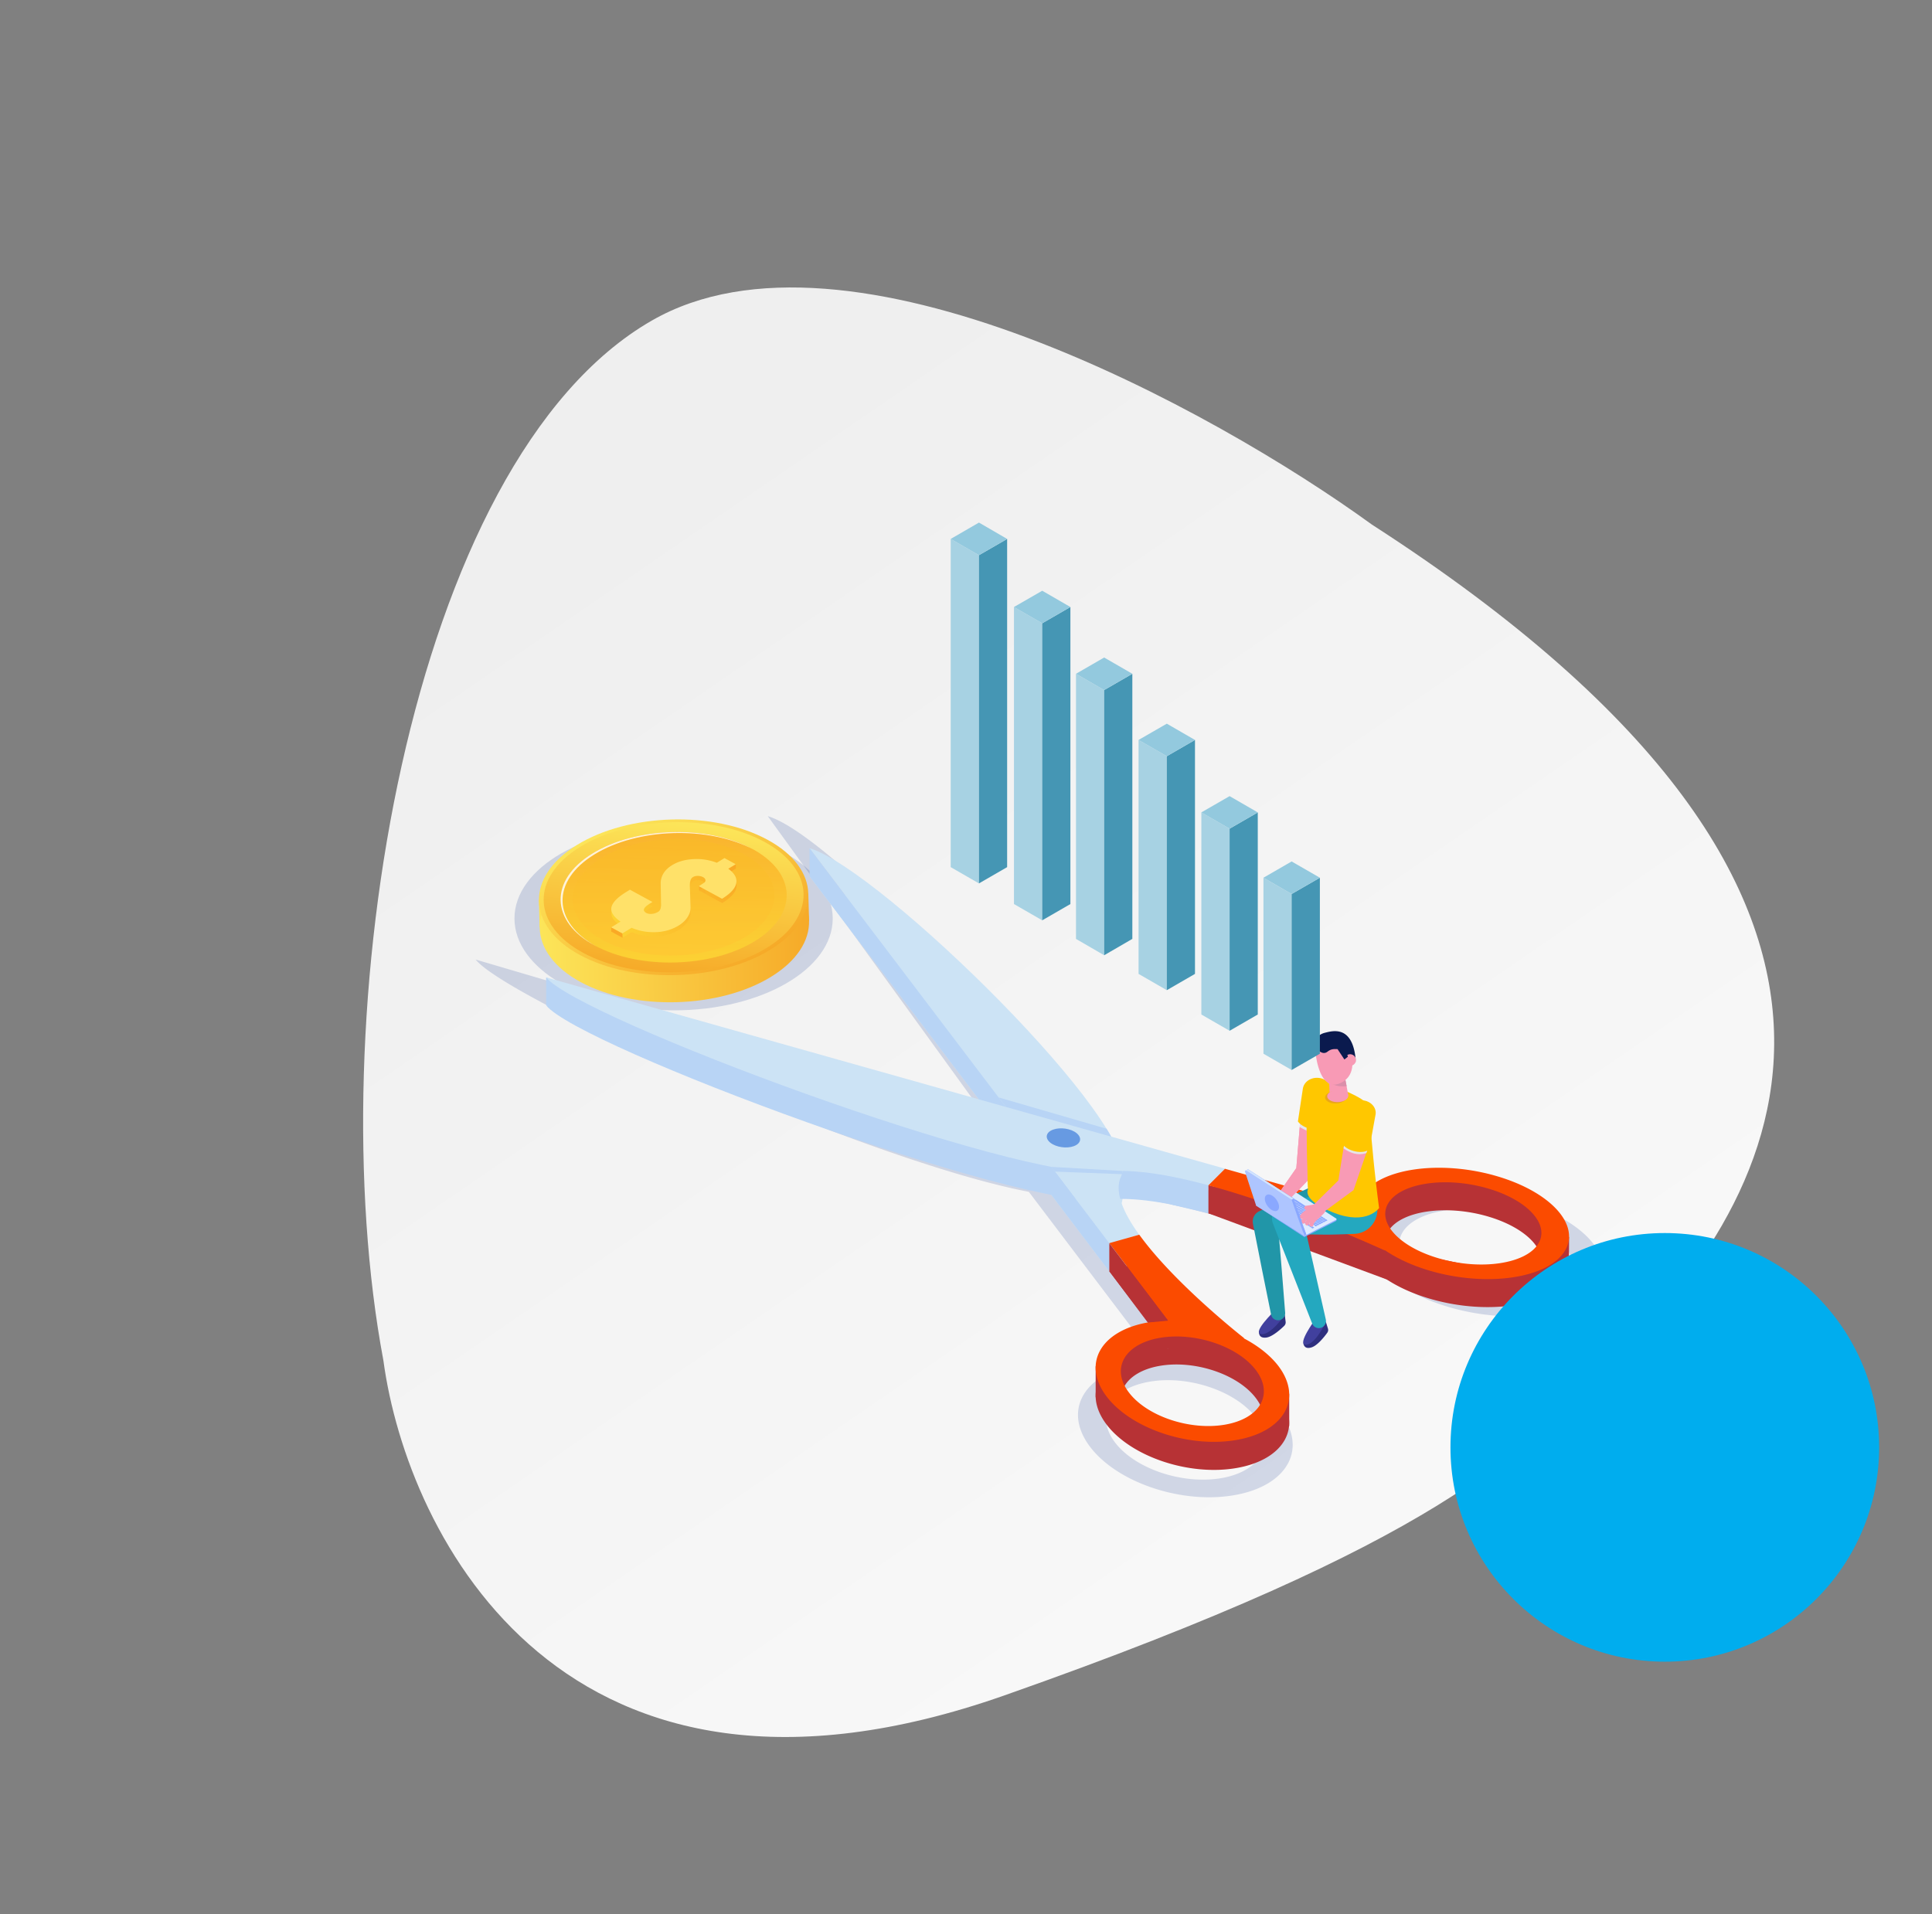 <svg xmlns="http://www.w3.org/2000/svg" viewBox="0 0 329 326">
  <rect x="0" y="0" width="329" height="326" fill="#808080" stroke="none"/>
  <path d="M111.004 54.592c33.356-19.176 95.639 15.173 122.611 34.744 101.189 65.253 68.364 116.797 39.179 144.423-14.429 13.658-26.871 28.659-101.76 54.988-74.89 26.329-101.7-27.051-105.743-57.032-10.929-58.186 4.018-153.155 45.713-177.124z" fill="url(#Top_5_USA__paint0_linear)"/>
  <path opacity=".17" d="M258.977 204.631c-10.52-2.968-21.725-1.329-25.013 3.668a5.43 5.43 0 00-.845 2.135l-25.108-7.092-21.497-6.072c-9.299-16.669-44.645-55.006-55.77-58.27l35.266 48.693-.738 2.163 5.421-.027L81 163.42c5.274 6.69 66.532 34.28 94.202 39.559l10.95 14.454 11.084 14.628a25.282 25.282 0 00-3.798.362c-8.964 1.585-12.453 7.845-7.81 13.984 4.643 6.125 15.674 9.819 24.638 8.22 8.964-1.585 12.453-7.844 7.81-13.983-1.57-2.069-3.865-3.855-6.549-5.252h.121s-13.097-10.236-19.82-19.571c-3.059-4.231-4.791-8.275-3.408-11.096.134-.282.228-.617.255-.98 4.629.027 10.346 1.128 16.223 2.713 16.036 4.326 33.306 12.318 33.306 12.318v-.067c2.322 1.598 5.328 2.995 8.884 4.003 10.52 2.968 21.725 1.329 25-3.667 3.287-4.984-2.59-11.445-13.111-14.414zm-45.142 36.765c3.436 4.527.846 9.148-5.77 10.33-6.615 1.169-14.761-1.545-18.196-6.072-3.435-4.526-.846-9.147 5.77-10.316 6.616-1.195 14.761 1.532 18.196 6.058zm53.261-23.748c-2.429 3.68-10.695 4.902-18.465 2.7-7.77-2.19-12.104-6.959-9.675-10.652 2.429-3.681 10.695-4.903 18.464-2.7 7.77 2.189 12.104 6.958 9.676 10.652z" fill="#163891"/>
  <path opacity=".17" d="M114.707 172.074c14.966 0 27.099-7.006 27.099-15.648s-12.133-15.647-27.099-15.647c-14.966 0-27.099 7.005-27.099 15.647s12.133 15.648 27.099 15.648z" fill="#163891"/>
  <path d="M91.765 153.21l.13 4.641 2.419 1.804-.17-6.065-2.38-.38z" fill="url(#Top_5_USA__paint1_linear)"/>
  <path d="M137.646 152.165l.131 4.627-2.863 2.811-.641-6.941 3.373-.497z" fill="url(#Top_5_USA__paint2_linear)"/>
  <path d="M130.797 147.616c-9.099-4.915-23.622-4.51-32.432.915-8.811 5.425-8.576 13.804.523 18.732 9.098 4.915 23.621 4.51 32.432-.915 8.81-5.425 8.575-13.817-.523-18.732z" fill="url(#Top_5_USA__paint3_linear)"/>
  <path d="M130.666 143.001c9.098 4.915 9.333 13.308.523 18.733-8.811 5.425-23.334 5.83-32.432.915-9.099-4.915-9.334-13.308-.523-18.733 8.81-5.438 23.334-5.843 32.432-.915z" fill="url(#Top_5_USA__paint4_linear)"/>
  <path d="M130.103 143.341c8.785 4.745 9.007 12.837.51 18.066-8.497 5.229-22.51 5.621-31.295.876-8.784-4.745-9.006-12.837-.51-18.066 8.498-5.229 22.511-5.621 31.295-.876z" fill="url(#Top_5_USA__paint5_linear)"/>
  <path opacity=".82" d="M128.104 144.57c7.634 4.131 7.843 11.164.444 15.713-7.399 4.549-19.582 4.889-27.216.771-7.634-4.131-7.843-11.164-.444-15.713 7.385-4.549 19.569-4.889 27.216-.771z" fill="url(#Top_5_USA__paint6_linear)"/>
  <path opacity=".82" d="M101.214 145.524c7.347-4.523 19.412-4.889 27.06-.85-.053-.026-.105-.065-.17-.091-7.634-4.131-19.831-3.791-27.217.771-7.398 4.549-7.202 11.582.445 15.713.052.026.118.052.17.091-7.49-4.157-7.634-11.124-.288-15.634z" fill="#fff"/>
  <path opacity=".59" d="M126.653 145.459c6.811 3.686 6.994 9.961.392 14.026-6.601 4.066-17.477 4.366-24.288.68-6.81-3.686-6.993-9.961-.392-14.026 6.601-4.053 17.478-4.353 24.288-.68z" fill="url(#Top_5_USA__paint7_linear)"/>
  <path opacity=".82" d="M119.021 150.91l.026.732 1.111.496-.196-.941-.941-.287z" fill="#FAA925"/>
  <path d="M125.294 147.171l.027.732-.759.458-.536-.406 1.268-.784z" fill="#FAA925"/>
  <path opacity=".82" d="M104.09 158.675l1.608-.981c-1.229-.85-1.739-1.686-1.543-2.484.196-.81 1.046-1.673 2.549-2.588l.589-.366 3.843 2.092-.445.274c-1.111.68-1.307 1.203-.627 1.582.287.157.627.209 1.006.17.379-.039.745-.17 1.098-.392.249-.157.393-.51.432-1.059l-.066-3.634c-.026-1.334.628-2.406 1.948-3.216.968-.588 2.144-.941 3.543-1.02a9.611 9.611 0 014.065.615l1.307-.798 1.909 1.046-1.268.771c1.072.759 1.529 1.582 1.359 2.458-.156.876-.967 1.765-2.418 2.654l-3.948-2.144.889-.575c.183-.131.262-.288.236-.484-.04-.183-.157-.34-.393-.471-.261-.143-.549-.209-.889-.222-.339 0-.627.065-.875.222-.366.223-.523.745-.497 1.569l.118 3.503c.026.615-.157 1.203-.523 1.752-.366.549-.876 1.033-1.53 1.425a7.512 7.512 0 01-2.3.915c-.863.196-1.791.248-2.798.17a9.132 9.132 0 01-2.889-.719l-1.582.967-1.908-1.032z" fill="url(#Top_5_USA__paint8_linear)"/>
  <path d="M104.065 157.943l1.608-.981c-1.228-.85-1.738-1.686-1.542-2.484.196-.81 1.046-1.673 2.549-2.588l.588-.366 3.843 2.092-.444.274c-1.111.68-1.307 1.203-.628 1.582.288.157.628.209 1.007.17.379-.039.745-.17 1.098-.392.248-.157.392-.51.431-1.059l-.065-3.634c-.026-1.334.628-2.405 1.948-3.216.967-.588 2.144-.941 3.542-1.02a9.614 9.614 0 014.066.615l1.307-.798 1.909 1.046-1.268.771c1.071.759 1.529 1.582 1.359 2.458-.157.876-.967 1.765-2.418 2.654l-3.948-2.144.889-.575c.183-.131.261-.288.235-.484-.039-.183-.157-.34-.392-.471-.261-.143-.549-.209-.889-.222-.34 0-.627.066-.876.222-.366.223-.523.746-.497 1.569l.118 3.503c.026.615-.157 1.203-.523 1.752-.366.549-.876 1.033-1.529 1.425a7.508 7.508 0 01-2.301.915c-.863.196-1.791.248-2.797.17a9.125 9.125 0 01-2.889-.719l-1.582.967-1.909-1.032z" fill="#FFE169"/>
  <path d="M105.987 158.988l.039.732-1.934-1.045-.027-.732 1.922 1.045z" fill="#FAA925"/>
  <path d="M93 166.456v4.767l20.303 7.889 1.404-3.085L93 166.456z" fill="#B8D4F5"/>
  <path d="M206.581 229.435l.242-1.5 7.32 2.855 1.295 3.34-.472 2.625-3.956-2.516-4.429-4.804z" fill="#B73235"/>
  <path d="M198.897 229.689l.52-2.977-8.53 2.372-4.308 3.618v5.251l6.849 7.937 13.164 3.352 9.365-2.989 3.582-3.375v-5.53l-4.477 5.53-10.333 2.008-9.849-4.138-4.635-5.13 8.652-5.929z" fill="#B73235"/>
  <path d="M205.782 201.86v4.779l-6.377-1.5-7.066-5.687 12.934.738.509 1.67z" fill="#B8D4F5"/>
  <path d="M236.49 206.639l-1.052-3.57 9.062-3.073 8.688.69 9.982 5.445 1.392 3.763-1.803 1.137-2.965-2.214-8.01-3.303h-11.24l-4.054 1.125z" fill="#B73235"/>
  <path d="M236.213 217.928l12.172 3.933 14.58-1.961 4.199-4.065.036-5.191-10.732 6.123-17.714-3.643-6.171-1.597 3.63 6.401z" fill="#B73235"/>
  <path d="M137.854 149.226l51.037 67.274 5.106-1.439c-2.758-3.812-4.319-7.454-3.073-9.995 4.005-8.131-41.03-52.319-53.07-55.84z" fill="#CCE3F5"/>
  <path d="M188.37 204.34c4.538-.569 10.866.52 17.424 2.287l2.819-2.819L93 171.223c5.542 7.006 80.826 34.944 95.37 33.117z" fill="#B8D4F5"/>
  <path d="M211.77 232.69h.109s-11.809-9.22-17.871-17.629l-5.106 1.439 9.994 13.177a22.723 22.723 0 00-3.424.327c-8.083 1.427-11.229 7.066-7.042 12.596 4.186 5.517 14.132 8.844 22.215 7.405 8.083-1.428 11.229-7.067 7.042-12.596-1.416-1.851-3.485-3.461-5.917-4.719zm-3.121 14.701c-5.966 1.053-13.31-1.391-16.408-5.469-3.097-4.078-.762-8.24 5.203-9.293 5.965-1.052 13.31 1.392 16.407 5.469 3.098 4.078.775 8.24-5.202 9.293zm45.906-42.41c-9.486-2.674-19.589-1.197-22.554 3.304a4.9 4.9 0 00-.762 1.924L208.6 203.82l-2.819 2.819c14.459 3.896 30.032 11.096 30.032 11.096v-.061c2.093 1.44 4.803 2.698 8.01 3.606 9.486 2.674 19.589 1.198 22.542-3.303 2.976-4.502-2.324-10.322-11.81-12.996zm7.321 11.725c-2.19 3.315-9.644 4.417-16.65 2.432-7.005-1.972-10.914-6.268-8.724-9.595 2.191-3.315 9.644-4.416 16.65-2.432 7.005 1.984 10.914 6.268 8.724 9.595z" fill="#B73235"/>
  <path d="M170.062 191.672l1.235 1.621 17.931 5.058a41.483 41.483 0 00-.786-1.343l-18.38-5.336z" fill="#B8D4F5"/>
  <path d="M205.781 201.859v4.78l30.431 11.289-5.905-10.43-24.526-5.639z" fill="#B73235"/>
  <path d="M137.854 144.458l51.037 67.275 5.106-1.44c-2.758-3.811-4.319-7.454-3.073-9.994 4.005-8.131-41.03-52.32-53.07-55.841z" fill="#CCE3F5"/>
  <path d="M188.37 199.573c4.538-.569 10.866.52 17.424 2.287l2.819-2.82L93 166.456c5.542 7.006 80.826 34.932 95.37 33.117z" fill="#CCE3F5"/>
  <path d="M179.331 192.386c-1.234.447-1.44 1.439-.472 2.226.98.774 2.759 1.041 3.993.593 1.234-.448 1.44-1.44.472-2.227-.98-.786-2.771-1.04-3.993-.592z" fill="#679AE2"/>
  <path d="M211.77 227.91h.109s-11.809-9.22-17.871-17.629l-5.106 1.44 9.994 13.176a22.985 22.985 0 00-3.424.327c-8.083 1.428-11.229 7.066-7.042 12.596 4.186 5.517 14.132 8.845 22.215 7.405 8.083-1.428 11.229-7.066 7.042-12.596-1.416-1.839-3.485-3.448-5.917-4.719zm-3.121 14.714c-5.966 1.052-13.31-1.392-16.408-5.469-3.097-4.078-.762-8.24 5.203-9.293 5.965-1.053 13.31 1.391 16.407 5.469 3.098 4.078.775 8.24-5.202 9.293zm45.906-42.41c-9.486-2.674-19.589-1.198-22.554 3.303a4.906 4.906 0 00-.762 1.924l-22.639-6.389-2.819 2.82c14.459 3.896 30.032 11.095 30.032 11.095v-.06c2.093 1.439 4.803 2.698 8.01 3.605 9.486 2.674 19.589 1.198 22.542-3.303 2.976-4.501-2.324-10.321-11.81-12.995zm7.321 11.725c-2.19 3.315-9.644 4.416-16.65 2.432-7.005-1.973-10.914-6.268-8.724-9.596 2.191-3.315 9.644-4.416 16.65-2.432 7.005 1.973 10.914 6.268 8.724 9.596z" fill="#FB4B00"/>
  <path d="M170.062 186.904l1.235 1.622 17.931 5.057a43.754 43.754 0 00-.786-1.343l-18.38-5.336zm8.967 11.822v4.767l9.874 13.019v-4.779l-9.874-13.007z" fill="#B8D4F5"/>
  <path d="M188.902 211.733v4.779l6.558 8.724 3.437-.314-9.995-13.189z" fill="#B73235"/>
  <path d="M137.854 144.458v4.768l28.834 38.005 4.598 1.295-33.432-44.068zm53.202 55.514l-11.422-.436-.617-.81 12.136.701c.012 0-.061.424-.097.545z" fill="#B8D4F5"/>
  <path d="M218.787 223.938l.145 1.174a.84.84 0 01-.241.692c-.612.595-2.027 1.866-3.041 1.995-1.029.128-1.174-.419-1.239-.676-.064-.257.274-.708.274-.708l4.102-2.477z" fill="#2F2F7F"/>
  <path d="M218.784 223.94s-2.477 3.651-4.118 3.249c-1.335-.338 2.252-3.813 2.252-3.813l1.866.564z" fill="#41409E"/>
  <path d="M230.529 202.785a3.15 3.15 0 00-3.957-2.059 4.908 4.908 0 00-.273.097c-.982.402-1.947.836-2.912 1.271-.966.45-1.931.885-2.896 1.335l-5.759 2.719-.29.128a1.945 1.945 0 00-1.078 2.14l1.529 7.738 1.56 7.738a1.213 1.213 0 002.397-.338l-.627-7.867-.499-6 4.633-1.239c1.03-.273 2.043-.547 3.073-.836 1.013-.29 2.043-.596 3.04-.901 1.657-.483 2.59-2.269 2.059-3.926z" fill="#2196A8"/>
  <path d="M217.597 203.493l3.154-4.569.74-8.961.048-.305a2.157 2.157 0 014.199.981l-2.108 9.041-.112.499-.193.209-4.183 4.392a.983.983 0 01-1.287.128 1.043 1.043 0 01-.258-1.415z" fill="#F89AB5"/>
  <path d="M225.255 192.12l-.128.402s-1.496.982-3.797-.547l.064-.884 3.861 1.029z" fill="#E6E6E6"/>
  <path d="M221.023 190.993c.917 1.319 3.652 1.818 4.585.901l1.078-5.92c.177-1.126-.724-2.188-1.995-2.381-1.383-.209-2.654.611-2.831 1.834l-.837 5.566z" fill="#FFC700"/>
  <path d="M225.783 225.13l.354 1.142a.787.787 0 01-.129.724c-.499.692-1.689 2.188-2.671 2.478-.981.305-1.222-.209-1.335-.467-.112-.241.145-.756.145-.756l3.636-3.121z" fill="#2F2F7F"/>
  <path d="M225.783 225.129s-1.817 4.022-3.507 3.894c-1.367-.113 1.577-4.151 1.577-4.151l1.93.257z" fill="#41409E"/>
  <path d="M234.553 205.825a4.117 4.117 0 00-4.312-3.909 3.916 3.916 0 00-.756.112c-.885.209-1.769.451-2.654.676-.885.225-1.77.482-2.655.74l-5.292 1.625-.596.177a2.385 2.385 0 00-1.576 2.976.805.805 0 00.064.177l6.676 17.02c.242.627.95.933 1.577.692.563-.225.869-.821.74-1.4l-3.282-14.478 2.671.032c.917.016 1.834 0 2.751-.032.917-.033 1.834-.049 2.751-.097 2.268-.096 4.005-2.043 3.893-4.311z" fill="#24A8BF"/>
  <path d="M214.135 205.038l.322.032 4.826-2.446c.113-.064.29-.064.386 0l7.674 5.004.257.032-.016.193c0 .048-.032.08-.096.112l-5.373 2.719-7.545-4.923-.66-.434.016-.225.209-.064z" fill="#8AA8FF"/>
  <path d="M219.67 202.415l7.867 5.116c.096.065.08.161-.033.225l-5.373 2.719-8.204-5.341 5.373-2.719a.38.38 0 01.37 0z" fill="#DEEBFF"/>
  <path d="M216.596 204.36l-.209-.145c-.016-.016-.049-.016-.081 0l-.225.113c-.016.016-.032.032 0 .048l.209.145c.016.016.048.016.081 0l.225-.113c.016-.016.016-.032 0-.048zm.323.209l-.209-.144c-.016-.016-.048-.016-.08 0l-.226.112c-.016.016-.032.032 0 .049l.209.144c.017.016.049.016.081 0l.225-.112c.016-.016.016-.032 0-.049zm.322.209l-.209-.144c-.016-.016-.048-.016-.08 0l-.225.112c-.017.016-.033.032 0 .049l.209.144c.016.016.048.016.08 0l.225-.112c.016-.016.016-.032 0-.049zm.323.225l-.21-.144c-.016-.017-.048-.017-.08 0l-.225.112c-.016.016-.032.032 0 .048l.209.145c.016.016.048.016.08 0l.226-.112c.016-.033.016-.049 0-.049zm.319.21l-.209-.145c-.016-.016-.048-.016-.081 0l-.225.113c-.016.016-.032.032 0 .048l.209.145c.016.016.049.016.081 0l.225-.112c.016-.017.016-.049 0-.049zm.322.209l-.209-.145c-.016-.016-.048-.016-.08 0l-.226.113c-.016.016-.032.032 0 .048l.21.145c.016.016.048.016.08 0l.225-.113c.016-.016.016-.032 0-.048zm.485.306l-.21-.145c-.016-.016-.048-.016-.08 0l-.225.113c-.016.016-.032.032 0 .048l.209.145c.016.016.048.016.08 0l.226-.113c.016-.016.016-.032 0-.048zm.325.209l-.209-.144c-.016-.017-.049-.017-.081 0l-.225.112c-.016.016-.032.032 0 .048l.209.145c.016.016.048.016.081 0l.225-.112c.016-.016.016-.033 0-.049zm.32.209l-.209-.144c-.016-.017-.048-.017-.08 0l-.226.112c-.016.016-.032.032 0 .048l.209.145c.017.016.049.016.081 0l.225-.112c.016-.016.016-.033 0-.049zm.322.21l-.209-.144c-.016-.017-.048-.017-.08 0l-.225.112c-.016.016-.033.032 0 .048l.209.145c.016.016.048.016.08 0l.225-.112c.016-.016.016-.033 0-.049zm.325.209l-.21-.144c-.016-.017-.048-.017-.08 0l-.225.112c-.016.016-.032.032 0 .048l.209.145c.016.016.048.016.08 0l.226-.112c.016-.017.016-.033 0-.049zm.32.225l-.209-.145c-.016-.016-.048-.016-.081 0l-.225.113c-.016.016-.032.032 0 .048l.209.145c.016.016.049.016.081 0l.225-.113c.016-.032.032-.048 0-.048zm.478.304l-.209-.144c-.016-.017-.048-.017-.08 0l-.225.112c-.016.016-.033.032 0 .048l.209.145c.016.016.048.016.08 0l.225-.112c.017-.016.017-.033 0-.049zm.324.21l-.209-.145c-.017-.016-.049-.016-.081 0l-.225.112c-.016.016-.032.033 0 .049l.209.144c.016.017.048.017.08 0l.226-.112c.016-.016.016-.032 0-.048zm.32.208l-.209-.144c-.016-.017-.048-.017-.081 0l-.225.112c-.016.016-.032.032 0 .048l.209.145c.016.016.049.016.081 0l.225-.112c.016-.017.016-.033 0-.049zm.322.21l-.209-.145c-.016-.016-.048-.016-.08 0l-.226.113c-.016.016-.032.032 0 .048l.21.145c.016.016.048.016.08 0l.225-.112c.016-.017.016-.033 0-.049zm.324.209l-.209-.145c-.016-.016-.048-.016-.08 0l-.225.113c-.016.016-.032.032 0 .048l.209.145c.016.016.048.016.08 0l.225-.112c.017-.017.033-.033 0-.049zm.338.209l-.209-.145c-.016-.016-.048-.016-.08 0l-.225.113c-.017.016-.033.032 0 .048l.209.145c.016.016.048.016.08 0l.225-.112c.016-.017.016-.033 0-.049zm.399.275l-.209-.145c-.016-.016-.049-.016-.081 0l-.225.112c-.016.017-.032.033 0 .049l.209.145c.016.016.048.016.081 0l.225-.113c.016-.016.016-.032 0-.048zm.323.209l-.209-.145c-.016-.016-.048-.016-.081 0l-.225.113c-.016.016-.032.032 0 .048l.209.145c.016.016.049.016.081 0l.225-.113c.016-.016.016-.032 0-.048zm.32.209l-.209-.145c-.016-.016-.048-.016-.08 0l-.225.113c-.017.016-.033.032 0 .048l.209.145c.016.016.048.016.08 0l.225-.113c.016-.016.016-.032 0-.048zm.323.21l-.21-.145c-.016-.016-.048-.016-.08 0l-.225.113c-.016.016-.032.032 0 .048l.209.145c.016.016.048.016.08 0l.226-.113c.016-.016.032-.032 0-.048zm-5.055-5.68l.226-.112c.016-.017.032-.033 0-.049l-.21-.145c-.016-.016-.048-.016-.08 0l-.225.113c-.016.016-.032.032 0 .048l.209.145c.016.016.048.016.08 0zm-.352.176l.225-.112c.016-.017.032-.033 0-.049l-.209-.144c-.016-.017-.048-.017-.081 0l-.225.112c-.016.016-.032.032 0 .048l.209.145h.081zm-.338.178l.225-.112c.016-.016.032-.032 0-.048l-.209-.145c-.016-.016-.048-.016-.08 0l-.226.112c-.016.016-.032.033 0 .049l.209.144h.081zm-.355.177l.226-.112c.016-.016.032-.032 0-.049l-.21-.144c-.016-.016-.048-.016-.08 0l-.225.112c-.016.016-.032.033 0 .049l.209.144h.08zm-.337.161l.226-.113c.016-.016.032-.032 0-.048l-.209-.145c-.017-.016-.049-.016-.081 0l-.225.112c-.016.017-.032.033 0 .049l.209.145c.032.016.064.016.08 0zm-.337.176l.225-.113c.016-.016.032-.032 0-.048l-.209-.145c-.016-.016-.049-.016-.081 0l-.225.113c-.016.016-.032.032 0 .048l.209.145c.016.016.048.016.081 0zm2.044-.658l.225-.113c.016-.016.032-.032 0-.048l-.209-.145c-.016-.016-.049-.016-.081 0l-.225.113c-.016.016-.032.032 0 .048l.209.145c.016.016.048.016.081 0zm-.353.176l.225-.112c.016-.017.032-.033 0-.049l-.209-.145c-.016-.016-.048-.016-.08 0l-.226.113c-.016.016-.032.032 0 .048l.21.145c.032.016.064.016.08 0zm-.338.178l.225-.112c.016-.016.033-.032 0-.049l-.209-.144c-.016-.016-.048-.016-.08 0l-.225.112c-.017.016-.033.032 0 .049l.209.144h.08zm-.335.177l.225-.112c.016-.016.033-.032 0-.049l-.209-.144c-.016-.016-.048-.016-.08 0l-.225.112c-.017.016-.033.032 0 .049l.209.144h.08zm-.358.177l.225-.113c.016-.016.032-.032 0-.048l-.209-.145c-.016-.016-.048-.016-.081 0l-.225.113c-.016.016-.032.032 0 .048l.209.145h.081zm-.336.16l.225-.113c.016-.016.032-.032 0-.048l-.209-.145c-.016-.016-.048-.016-.081 0l-.225.113c-.016.016-.032.032 0 .048l.209.145c.016.016.049.016.081 0zm2.038-.659l.225-.113c.016-.016.032-.032 0-.048l-.209-.145c-.016-.016-.048-.016-.08 0l-.226.113c-.016.016-.032.032 0 .048l.209.145c.033.016.065.016.081 0zm-.337.176l.225-.112c.016-.017.032-.033 0-.049l-.209-.145c-.016-.016-.048-.016-.08 0l-.226.113c-.016.016-.032.032 0 .048l.21.145c.016.016.048.016.08 0zm-.354.179l.226-.112c.016-.016.032-.032 0-.049l-.209-.144c-.017-.016-.049-.016-.081 0l-.225.112c-.016.016-.032.032 0 .049l.209.144c.032.016.064.016.08 0zm-.335.176l.226-.112c.016-.016.032-.032 0-.049l-.209-.144c-.017-.016-.049-.016-.081 0l-.225.112c-.016.016-.032.032 0 .049l.209.144h.08zm-.356.177l.225-.113c.016-.016.032-.032 0-.048l-.209-.145c-.016-.016-.048-.016-.08 0l-.226.113c-.016.016-.032.032 0 .048l.21.145h.08zm-.338.177l.225-.113c.016-.016.033-.032 0-.048l-.209-.145c-.016-.016-.048-.016-.08 0l-.225.113c-.017.016-.033.032 0 .048l.209.145h.08zm2.043-.676l.225-.113c.016-.016.033-.032 0-.048l-.209-.145c-.016-.016-.048-.016-.08 0l-.225.113c-.017.016-.033.032 0 .048l.209.145c.032.016.064.016.08 0zm-.337.176l.225-.113c.017-.016.033-.032 0-.048l-.209-.145c-.016-.016-.048-.016-.08 0l-.225.113c-.016.016-.033.032 0 .048l.209.145c.016.016.048.016.08 0zm-.353.178l.225-.113c.016-.016.032-.032 0-.048l-.209-.145c-.016-.016-.048-.016-.081 0l-.225.113c-.016.016-.032.032 0 .048l.209.145c.032.016.065.016.081 0zm-.335.177l.225-.113c.016-.016.032-.032 0-.048l-.209-.145c-.016-.016-.048-.016-.081 0l-.225.113c-.016.016-.032.032 0 .048l.209.145c.016.016.049.016.081 0zm-.357.176l.226-.112c.016-.016.032-.032 0-.049l-.21-.144c-.016-.016-.048-.016-.08 0l-.225.112c-.016.016-.032.032 0 .049l.209.144h.08zm-.338.177l.226-.112c.016-.016.032-.032 0-.049l-.21-.144c-.016-.016-.048-.016-.08 0l-.225.112c-.016.016-.032.032 0 .049l.209.144h.08zm2.042-.674l.226-.113c.016-.016.032-.032 0-.048l-.21-.145c-.016-.016-.048-.016-.08 0l-.225.113c-.016.016-.032.032 0 .048l.209.145c.032.016.064.016.08 0zm-.337.176l.226-.113c.016-.016.032-.032 0-.048l-.209-.145c-.017-.016-.049-.016-.081 0l-.225.113c-.016.016-.032.032 0 .048l.209.145c.016.016.048.016.08 0zm-.353.178l.225-.113c.016-.016.032-.032 0-.048l-.209-.145c-.016-.016-.048-.016-.08 0l-.226.113c-.016.016-.032.032 0 .048l.21.145c.032.016.064.016.08 0zm-.335.177l.225-.113c.016-.016.032-.032 0-.048l-.209-.145c-.016-.016-.048-.016-.08 0l-.226.113c-.016.016-.032.032 0 .048l.21.145c.032.016.064.016.08 0zm-.342.176l.225-.112c.017-.016.033-.032 0-.049l-.209-.144c-.016-.016-.048-.016-.08 0l-.225.112c-.016.016-.033.032 0 .049l.209.144c.016.016.048.016.08 0zm-.352.177l.225-.112c.016-.016.032-.032 0-.049l-.209-.144c-.016-.016-.049-.016-.081 0l-.225.112c-.016.016-.032.032 0 .049l.209.144h.081zm2.038-.66l.225-.113c.016-.016.032-.032 0-.048l-.209-.145c-.016-.016-.048-.016-.081 0l-.225.113c-.016.016-.032.032 0 .048l.209.145h.081zm-.337.161l.225-.113c.016-.016.032-.032 0-.048l-.209-.145c-.016-.016-.048-.016-.081 0l-.225.113c-.016.016-.032.032 0 .048l.209.145c.033.016.065.016.081 0zm-.336.176l.225-.112c.016-.016.032-.032 0-.049l-.209-.144c-.016-.016-.048-.016-.08 0l-.226.112c-.016.016-.032.032 0 .049l.209.144c.017.016.049.016.081 0zm-.353.177l.226-.112c.016-.016.032-.032 0-.049l-.21-.144c-.016-.016-.048-.016-.08 0l-.225.112c-.016.016-.032.032 0 .049l.209.144c.032.016.064.016.08 0zm-.341.177l.225-.112c.016-.016.032-.032 0-.049l-.209-.144c-.016-.016-.049-.016-.081 0l-.225.112c-.016.016-.032.032 0 .049l.209.144c.016.016.048.016.081 0zm-.353.177l.225-.113c.016-.016.032-.032 0-.048l-.209-.145c-.016-.016-.048-.016-.08 0l-.226.113c-.016.016-.032.032 0 .048l.21.145c.032.016.064.016.08 0zm1.705-.498l.225-.113c.016-.016.032-.032 0-.048l-.209-.145c-.016-.016-.048-.016-.08 0l-.225.113c-.017.016-.033.032 0 .048l.209.145c.032.016.064.016.08 0zm-.336.176l.225-.113c.016-.016.033-.032 0-.048l-.209-.145c-.016-.016-.048-.016-.08 0l-.225.113c-.016.016-.033.032 0 .048l.209.145c.016.016.048.016.08 0zm-.352.178l.225-.112c.016-.016.032-.033 0-.049l-.209-.144c-.016-.016-.049-.016-.081 0l-.225.112c-.016.016-.032.032 0 .048l.209.145c.032.016.065.016.081 0zm-.342.177l.225-.112c.016-.016.032-.033 0-.049l-.209-.144c-.016-.016-.048-.016-.081 0l-.225.112c-.016.016-.032.032 0 .048l.209.145c.016.016.049.016.081 0zm-.353.177l.226-.113c.016-.016.032-.032 0-.048l-.21-.145c-.016-.016-.048-.016-.08 0l-.225.112c-.016.017-.032.033 0 .049l.209.145c.032.016.064.016.08 0zm1.705-.482l.226-.112c.016-.016.032-.032 0-.049l-.21-.144c-.016-.016-.048-.016-.08 0l-.225.112c-.016.016-.032.032 0 .049l.209.144h.08zm-.336.161l.226-.112c.016-.016.032-.032 0-.048l-.209-.145c-.017-.016-.049-.016-.081 0l-.225.112c-.016.017-.032.033 0 .049l.209.144c.016.017.048.017.08 0zm-.352.177l.225-.113c.016-.016.032-.032 0-.048l-.209-.145c-.016-.016-.048-.016-.08 0l-.226.113c-.016.016-.032.032 0 .048l.209.145c.033.016.065.016.081 0zm-.342.177l.225-.113c.016-.016.032-.032 0-.048l-.209-.145c-.016-.016-.048-.016-.08 0l-.225.113c-.017.016-.033.032 0 .048l.209.145c.032.016.064.016.08 0zm-.352.177l.225-.113c.016-.016.032-.032 0-.048l-.209-.145c-.016-.016-.049-.016-.081 0l-.225.113c-.016.016-.032.032 0 .048l.209.145c.032.016.064.016.081 0zm1.708-.5l.225-.113c.016-.016.032-.032 0-.048l-.209-.145c-.016-.016-.049-.016-.081 0l-.225.113c-.016.016-.032.032 0 .048l.209.145c.032.016.064.016.081 0zm-.338.176l.225-.113c.016-.016.032-.032 0-.048l-.209-.145c-.016-.016-.048-.016-.081 0l-.225.113c-.016.016-.032.032 0 .048l.209.145c.032.016.065.016.081 0zm-.335.178l.225-.112c.016-.016.032-.033 0-.049l-.209-.144c-.016-.017-.048-.017-.081 0l-.225.112c-.016.016-.032.032 0 .048l.209.145h.081zm-.357.177l.225-.112c.017-.016.033-.033 0-.049l-.209-.144c-.016-.017-.048-.017-.08 0l-.225.112c-.016.016-.032.032 0 .048l.209.145h.08zm-.338.16l.226-.112c.016-.016.032-.032 0-.048l-.21-.145c-.016-.016-.048-.016-.08 0l-.225.112c-.016.016-.032.033 0 .049l.209.144c.016.016.048.016.08 0zm1.69-.482l.225-.113c.016-.016.032-.032 0-.048l-.209-.145c-.016-.016-.048-.016-.081 0l-.225.113c-.016.016-.032.032 0 .048l.209.145c.033.016.065.016.081 0zm-.338.176l.225-.113c.016-.016.032-.032 0-.048l-.209-.145c-.016-.016-.048-.016-.08 0l-.226.113c-.016.016-.032.032 0 .048l.21.145c.032.016.064.016.08 0zm-.335.178l.225-.113c.016-.016.032-.032 0-.048l-.209-.145c-.016-.016-.048-.016-.08 0l-.226.113c-.016.016-.032.032 0 .048l.21.145c.016.016.048.016.08 0zm-.356.177l.225-.113c.016-.016.032-.032 0-.048l-.209-.145c-.016-.016-.049-.016-.081 0l-.225.113c-.016.016-.032.032 0 .048l.209.145h.081zm-.338.176l.225-.112c.016-.016.032-.033 0-.049l-.209-.144c-.016-.016-.049-.016-.081 0l-.225.112c-.016.016-.032.032 0 .048l.209.145h.081zm1.704-.496l.225-.113c.016-.016.032-.032 0-.048l-.209-.145c-.016-.016-.048-.016-.081 0l-.225.113c-.016.016-.032.032 0 .048l.209.145c.016.016.049.016.081 0zm-.354.176l.225-.113c.017-.016.033-.032 0-.048l-.209-.145c-.016-.016-.048-.016-.08 0l-.225.113c-.016.016-.033.032 0 .048l.209.145c.032.016.064.016.08 0zm-.335.179l.225-.113c.017-.016.033-.032 0-.048l-.209-.145c-.016-.016-.048-.016-.08 0l-.225.113c-.016.016-.032.032 0 .048l.209.145c.016.016.048.016.08 0zm-.356.176l.225-.113c.016-.016.032-.032 0-.048l-.209-.145c-.016-.016-.048-.016-.081 0l-.225.113c-.016.016-.032.032 0 .048l.209.145c.033.016.065.016.081 0zm-.338.176l.225-.112c.016-.017.032-.033 0-.049l-.209-.144c-.016-.017-.048-.017-.08 0l-.226.112c-.016.016-.032.032 0 .048l.209.145h.081zm1.705-.498l.225-.113c.016-.016.032-.032 0-.048l-.209-.145c-.016-.016-.048-.016-.08 0l-.226.113c-.016.016-.032.032 0 .048l.21.145c.016.016.048.016.08 0zm-.354.176l.226-.113c.016-.016.032-.032 0-.048l-.209-.145c-.017-.016-.049-.016-.081 0l-.225.113c-.016.016-.032.032 0 .048l.209.145c.032.016.064.016.08 0zm-.334.178l.225-.113c.016-.016.032-.032 0-.048l-.209-.145c-.016-.016-.049-.016-.081 0l-.225.113c-.016.016-.032.032 0 .048l.209.145c.016.016.048.016.081 0zm-.357.177l.225-.113c.016-.016.032-.032 0-.048l-.209-.145c-.016-.016-.048-.016-.08 0l-.225.113c-.017.016-.033.032 0 .048l.209.145c.032.016.064.016.08 0zm-.338.176l.225-.112c.016-.017.033-.033 0-.049l-.209-.144c-.016-.017-.048-.017-.08 0l-.225.112c-.016.016-.033.032 0 .048l.209.145c.032 0 .064.016.08 0zm1.705-.499l.225-.113c.017-.016.033-.032 0-.048l-.209-.145c-.016-.016-.048-.016-.08 0l-.225.113c-.016.016-.032.032 0 .048l.209.145c.016.016.048.016.08 0zm-.353.176l.225-.113c.016-.016.032-.032 0-.048l-.209-.145c-.016-.016-.048-.016-.081 0l-.225.113c-.016.016-.032.032 0 .048l.209.145c.033.016.065.016.081 0zm-.335.178l.225-.113c.016-.016.032-.032 0-.048l-.209-.145c-.016-.016-.048-.016-.081 0l-.225.113c-.016.016-.032.032 0 .048l.209.145c.033.016.065.016.081 0zm-.342.177l.225-.113c.016-.016.032-.032 0-.048l-.209-.145c-.016-.016-.048-.016-.08 0l-.226.113c-.016.016-.032.032 0 .048l.21.145c.016.016.048.016.08 0zm-.353.176l.226-.112c.016-.017.032-.033 0-.049l-.209-.144c-.017-.017-.049-.017-.081 0l-.225.112c-.016.016-.032.032 0 .048l.209.145c.032.016.064.016.08 0zm1.704-.482l.225-.113c.016-.016.032-.032 0-.048l-.209-.145c-.016-.016-.049-.016-.081 0l-.225.113c-.016.016-.032.032 0 .048l.209.145h.081zm-.336.161l.225-.113c.016-.016.032-.032 0-.048l-.209-.145c-.016-.016-.049-.016-.081 0l-.225.113c-.016.016-.032.032 0 .048l.209.145c.016.016.048.016.081 0zm-.353.176l.225-.112c.016-.017.033-.033 0-.049l-.209-.145c-.016-.016-.048-.016-.08 0l-.225.113c-.017.016-.033.032 0 .048l.209.145c.032.016.064.016.08 0zm-.342.177l.226-.112c.016-.017.032-.033 0-.049l-.21-.144c-.016-.017-.048-.017-.08 0l-.225.112c-.016.016-.032.032 0 .048l.209.145c.016.016.048.016.08 0zm-.352.177l.225-.112c.016-.017.032-.033 0-.049l-.209-.144c-.016-.017-.048-.017-.081 0l-.225.112c-.016.016-.032.032 0 .048l.209.145c.032.016.065.016.081 0zm1.706-.481l.225-.113c.016-.016.032-.032 0-.048l-.209-.145c-.016-.016-.048-.016-.081 0l-.225.113c-.016.016-.032.032 0 .048l.209.145h.081zm-.336.176l.225-.113c.016-.016.032-.032 0-.048l-.209-.145c-.016-.016-.048-.016-.08 0l-.226.113c-.016.016-.032.032 0 .048l.209.145h.081zm-.353.161l.226-.113c.016-.016.032-.032 0-.048l-.21-.145c-.016-.016-.048-.016-.08 0l-.225.113c-.016.016-.032.032 0 .048l.209.145c.032.016.064.016.08 0zm-.341.177l.225-.112c.016-.017.032-.033 0-.049l-.209-.145c-.016-.016-.049-.016-.081 0l-.225.113c-.016.016-.032.032 0 .048l.209.145c.016.016.048.016.081 0zm-.353.177l.225-.112c.016-.017.032-.033 0-.049l-.209-.145c-.016-.016-.048-.016-.08 0l-.226.113c-.016.016-.032.032 0 .048l.21.145c.032.016.064.016.08 0zm1.701-.484l.225-.112c.016-.016.033-.032 0-.048l-.209-.145c-.016-.016-.048-.016-.08 0l-.225.112c-.016.017-.033.033 0 .049l.209.144c.032 0 .064.017.08 0zm-.338.176l.226-.112c.016-.016.032-.032 0-.048l-.21-.145c-.016-.016-.048-.016-.08 0l-.225.112c-.016.017-.032.033 0 .049l.209.144h.08zm-.354.179l.225-.113c.016-.016.032-.032 0-.048l-.209-.145c-.016-.016-.048-.016-.081 0l-.225.113c-.016.016-.032.032 0 .048l.209.145h.081zm-.337.16l.225-.113c.016-.016.032-.032 0-.048l-.209-.145c-.016-.016-.048-.016-.08 0l-.226.113c-.016.016-.032.032 0 .048l.209.145c.033.016.065.016.081 0zm-.338.177l.225-.113c.016-.016.032-.032 0-.048l-.209-.145c-.016-.016-.048-.016-.08 0l-.226.113c-.016.016-.032.032 0 .048l.21.145c.016.016.048.016.08 0zm2.04-.658l.225-.113c.016-.016.032-.032 0-.048l-.209-.145c-.016-.016-.048-.016-.08 0l-.226.113c-.016.016-.032.032 0 .048l.21.145c.016.016.048.016.08 0zm-.353.176l.226-.113c.016-.016.032-.032 0-.048l-.209-.145c-.016-.016-.049-.016-.081 0l-.225.113c-.016.016-.032.032 0 .048l.209.145c.032.016.064.016.08 0zm-.337.178l.225-.112c.016-.017.032-.033 0-.049l-.209-.144c-.016-.017-.049-.017-.081 0l-.225.112c-.016.016-.032.032 0 .048l.209.145h.081zm-.355.177l.225-.112c.016-.017.033-.033 0-.049l-.209-.144c-.016-.017-.048-.017-.08 0l-.225.112c-.017.016-.033.032 0 .048l.209.145h.08zm-.337.176l.225-.112c.017-.016.033-.032 0-.048l-.209-.145c-.016-.016-.048-.016-.08 0l-.225.112c-.016.016-.033.033 0 .049l.209.144h.08zm-.338.161l.226-.113c.016-.016.032-.032 0-.048l-.21-.145c-.016-.016-.048-.016-.08 0l-.225.113c-.016.016-.032.032 0 .048l.209.145c.016.016.048.016.08 0zm2.043-.658l.226-.113c.016-.016.032-.032 0-.048l-.21-.145c-.016-.016-.048-.016-.08 0l-.225.113c-.016.016-.032.032 0 .048l.209.145c.016.016.064.016.08 0zm-.352.176l.225-.113c.016-.016.032-.032 0-.048l-.209-.145c-.016-.016-.048-.016-.081 0l-.225.113c-.016.016-.032.032 0 .048l.209.145c.032.016.065.016.081 0zm-.338.178l.225-.112c.016-.017.032-.033 0-.049l-.209-.145c-.016-.016-.048-.016-.081 0l-.225.113c-.016.016-.032.032 0 .048l.209.145c.033.016.065.016.081 0zm-.335.177l.225-.112c.016-.017.032-.033 0-.049l-.209-.145c-.016-.016-.048-.016-.08 0l-.226.113c-.016.016-.032.032 0 .048l.209.145h.081zm-.357.176l.226-.112c.016-.016.032-.032 0-.048l-.209-.145c-.017-.016-.049-.016-.081 0l-.225.112c-.016.016-.032.033 0 .049l.209.144h.08zm-.337.177l.225-.112c.016-.016.032-.032 0-.048l-.209-.145c-.016-.016-.049-.016-.081 0l-.225.112c-.016.016-.032.033 0 .049l.209.144h.081zm2.041-.675l.225-.113c.016-.016.032-.032 0-.048l-.209-.145c-.016-.016-.049-.016-.081 0l-.225.113c-.016.016-.032.032 0 .048l.209.145h.081zm-.353.176l.225-.113c.016-.016.032-.032 0-.048l-.209-.145c-.016-.016-.048-.016-.08 0l-.226.113c-.016.016-.032.032 0 .048l.21.145h.08zm-.336.178l.225-.112c.016-.017.032-.033 0-.049l-.209-.145c-.016-.016-.048-.016-.08 0l-.225.113c-.017.016-.033.032 0 .048l.209.145h.08zm-.352.16l.225-.112c.016-.016.032-.033 0-.049l-.209-.144c-.016-.016-.049-.016-.081 0l-.225.112c-.016.016-.032.032 0 .048l.209.145c.032.016.064.016.081 0zm-.342.177l.225-.112c.016-.016.032-.033 0-.049l-.209-.144c-.016-.016-.048-.016-.081 0l-.225.112c-.016.016-.032.032 0 .048l.209.145c.016.016.049.016.081 0zm-.353.177l.225-.113c.017-.016.033-.032 0-.048l-.209-.145c-.016-.016-.048-.016-.08 0l-.225.112c-.016.017-.033.033 0 .049l.209.145c.032.016.064.016.08 0zm2.059-.659l.225-.113c.016-.016.032-.032 0-.048l-.209-.145c-.016-.016-.048-.016-.081 0l-.225.113c-.016.016-.032.032 0 .048l.209.145c.016.016.049.016.081 0zm-.353.176l.225-.113c.017-.016.033-.032 0-.048l-.209-.145c-.016-.016-.048-.016-.08 0l-.225.113c-.016.016-.032.032 0 .048l.209.145h.08zm-.338.178l.226-.113c.016-.016.032-.032 0-.048l-.21-.145c-.016-.016-.048-.016-.08 0l-.225.113c-.016.016-.032.032 0 .048l.209.145h.08zm-.354.16l.225-.112c.016-.016.032-.033 0-.049l-.209-.144c-.016-.016-.048-.016-.08 0l-.226.112c-.016.016-.032.032 0 .048l.209.145c.033.016.065.016.081 0zm-.337.177l.225-.112c.016-.016.032-.033 0-.049l-.209-.144c-.016-.016-.048-.016-.08 0l-.226.112c-.016.016-.032.032 0 .048l.21.145c.032.016.064.016.08 0zm-.338.177l.225-.113c.016-.016.032-.032 0-.048l-.209-.145c-.016-.016-.048-.016-.08 0l-.225.112c-.017.017-.033.033 0 .049l.209.145c.016.016.048.016.08 0zm2.04-.66l.225-.113c.016-.016.033-.032 0-.048l-.209-.145c-.016-.016-.048-.016-.08 0l-.225.113c-.017.016-.033.032 0 .048l.209.145c.016.016.048.016.08 0zm-.352.176l.225-.113c.016-.016.032-.032 0-.048l-.209-.145c-.016-.016-.049-.016-.081 0l-.225.113c-.016.016-.032.032 0 .048l.209.145c.032.016.064.016.081 0zm-.338.179l.225-.113c.016-.016.032-.032 0-.048l-.209-.145c-.016-.016-.048-.016-.081 0l-.225.113c-.016.016-.032.032 0 .048l.209.145h.081zm-.335.176l.225-.113c.016-.016.032-.032 0-.048l-.209-.145c-.016-.016-.048-.016-.081 0l-.225.113c-.016.016-.032.032 0 .048l.209.145h.081zm-.357.16l.226-.113c.016-.016.032-.032 0-.048l-.21-.145c-.016-.016-.048-.016-.08 0l-.225.113c-.016.016-.032.032 0 .048l.209.145c.032.016.064.016.08 0zm-.338.176l.226-.112c.016-.016.032-.032 0-.049l-.21-.144c-.016-.016-.048-.016-.08 0l-.225.112c-.016.016-.032.032 0 .049l.209.144c.016.016.048.016.08 0zm2.04-.657l.226-.113c.016-.016.032-.032 0-.048l-.209-.145c-.017-.016-.049-.016-.081 0l-.225.113c-.016.016-.032.032 0 .048l.209.145c.016.016.064.016.08 0zm-.352.176l.225-.113c.016-.016.032-.032 0-.048l-.209-.145c-.016-.016-.048-.016-.08 0l-.226.113c-.016.016-.032.032 0 .048l.209.145c.033.016.065.016.081 0zm-.338.178l.225-.113c.016-.016.032-.032 0-.048l-.209-.145c-.016-.016-.048-.016-.08 0l-.226.113c-.016.016-.032.032 0 .048l.21.145c.032.016.064.016.08 0zm-.335.177l.225-.113c.016-.016.032-.032 0-.048l-.209-.145c-.016-.016-.048-.016-.08 0l-.226.113c-.016.016-.032.032 0 .048l.21.145h.08zm-.356.176l.225-.113c.016-.016.032-.032 0-.048l-.209-.145c-.016-.016-.049-.016-.081 0l-.225.113c-.016.016-.032.032 0 .048l.209.145h.081zm-.338.16l.225-.112c.016-.016.032-.033 0-.049l-.209-.144c-.016-.016-.048-.016-.081 0l-.225.112c-.016.016-.032.032 0 .048l.209.145c.016.016.049.016.081 0zm2.045-.657l.225-.113c.016-.016.032-.032 0-.048l-.209-.145c-.016-.016-.049-.016-.081 0l-.225.113c-.016.016-.032.032 0 .048l.209.145c.032.016.065.016.081 0zm-.337.176l.225-.113c.016-.016.032-.032 0-.048l-.209-.145c-.016-.016-.048-.016-.081 0l-.225.113c-.016.016-.032.032 0 .048l.209.145c.016.016.049.016.081 0zm-.355.178l.225-.113c.017-.016.033-.032 0-.048l-.209-.145c-.016-.016-.048-.016-.08 0l-.225.113c-.016.016-.033.032 0 .048l.209.145c.032.016.064.016.08 0zm-.334.177l.225-.113c.017-.016.033-.032 0-.048l-.209-.145c-.016-.016-.048-.016-.08 0l-.225.113c-.016.016-.033.032 0 .048l.209.145c.016.016.048.016.08 0zm-.356.176l.225-.113c.016-.016.032-.032 0-.048l-.209-.145c-.016-.016-.048-.016-.081 0l-.225.113c-.016.016-.032.032 0 .048l.209.145h.081zm-.338.177l.225-.113c.016-.016.032-.032 0-.048l-.209-.145c-.016-.016-.048-.016-.08 0l-.226.113c-.016.016-.032.032 0 .048l.209.145h.081zm-.305-2.495l-3.121-2.043c-.016-.016-.049-.016-.081 0l-.225.112c-.016.016-.032.033 0 .049l3.121 2.043c.016.016.048.016.08 0l.226-.113c.016-.016.016-.032 0-.048zm-1.687 4.103l.354-.177-.386-1.061h-.402l.434 1.238z" fill="#8AA8FF"/>
  <path d="M234.842 205.745s-2.075 2.977-7.641.821c-5.566-2.156-4.473-3.974-4.473-3.974s-.547-10.891 0-13.433c.547-2.541 1.223-4.198 2.462-4.954 0 0 6.113 2.22 7.336 3.523.724.772 1.013 6.789 1.544 11.534.338 3.218.772 6.483.772 6.483z" fill="#FFC700"/>
  <path d="M221.329 191.974l-.579 6.966-3.62 5.18 1.737.869 3.781-3.909-.161-8.51-1.158-.596zm7.688-8.543l.579 3.089s-.354 1.271-1.882.853c-1.529-.418-1.303-1.352-1.303-1.352l-.081-2.043 2.687-.547z" fill="#F89AB5"/>
  <path d="M226.33 184.059s.515 1.158 2.992.933l-.386-1.979-2.606 1.046z" fill="#DB8FAA"/>
  <path d="M224.254 180.745c.596 2.799 1.786 4.263 3.314 3.941 1.545-.337 3.25-1.753 2.59-4.842-.466-2.188-2.091-3.684-3.635-3.346-2.623.547-2.735 2.059-2.269 4.247z" fill="#F89AB5"/>
  <path d="M223.95 178.686a.677.677 0 01-.338-.837c.225-.643.756-1.64 1.963-1.946 1.383-.354 4.649-1.287 5.26 4.295v.692s-1.319-1.03-1.608-1.464c-.29-.434-.885-.74-1.673-.756-.676-.016-.998.064-1.529.466a.934.934 0 01-.997.097l-1.078-.547z" fill="#0A1A4E"/>
  <path d="M228.952 180.745a.992.992 0 001.175.756.992.992 0 00.756-1.174.993.993 0 00-1.175-.757.993.993 0 00-.756 1.175z" fill="#F89AB5"/>
  <path d="M226.203 187.662c.724.387 1.882.354 2.574-.096.691-.434.675-1.11-.049-1.496-.723-.386-1.882-.354-2.574.096-.691.451-.675 1.11.049 1.496z" fill="#E9A71A"/>
  <path d="M226.557 187.438c.724.386 1.85.338 2.542-.08.692-.435.66-1.094-.048-1.464-.724-.386-1.85-.338-2.542.08-.692.418-.66 1.078.048 1.464z" fill="#F89AB5"/>
  <path d="M227.763 178.67l1.174 1.77.595-.467-.193-.708-.933-1.061-.643.466z" fill="#0A1A4E"/>
  <path d="M229.099 193.615l-1.254 7.786.466-.756-4.746 4.666a1.01 1.01 0 00-.016 1.415c.354.354.917.402 1.303.113l5.357-3.942.29-.209.193-.563 2.558-7.464a2.15 2.15 0 00-1.335-2.735 2.15 2.15 0 00-2.735 1.335 2.862 2.862 0 00-.081.354z" fill="#F89AB5"/>
  <path d="M232.83 195.964l-.145.386s-1.657.836-3.893-.772l.161-.789 3.877 1.175z" fill="#E6E6E6"/>
  <path d="M228.583 194.822c.917 1.319 3.652 1.818 4.585.901l1.078-5.92c.177-1.126-.724-2.188-1.995-2.381-1.384-.209-2.655.611-2.831 1.834l-.837 5.566z" fill="#FFC700"/>
  <path d="M224.188 205.02l-1.319.837.097 1.19.177.821.209.772 2.043-1.931c.177-.177.306-.386.338-.643l.161-.885-1.706-.161z" fill="#F89AB5"/>
  <path d="M221.714 207.611c.129 0 .258-.08.322-.209.258-.531 1.287-1.013 1.641-1.142.193-.064.274-.273.209-.467-.064-.193-.273-.273-.466-.209-.161.065-1.609.628-2.043 1.513-.081.176-.016.402.177.482a.473.473 0 00.16.032z" fill="#F89AB5"/>
  <path d="M222.484 206.051h.033c1.029-.096 1.85-.338 1.882-.338a.349.349 0 00.241-.45.349.349 0 00-.45-.241s-.805.225-1.754.321a.357.357 0 00-.321.386.367.367 0 00.369.322zm-.53 2.349a.364.364 0 00.338-.242c.177-.563 1.142-1.174 1.48-1.351a.35.35 0 00.144-.483.349.349 0 00-.482-.144c-.161.08-1.512.836-1.818 1.769a.362.362 0 00.225.451h.113z" fill="#F89AB5"/>
  <path d="M222.602 208.69c.145 0 .29-.096.338-.241.177-.563 1.126-1.175 1.48-1.351a.351.351 0 00.145-.483.351.351 0 00-.483-.145c-.161.081-1.512.837-1.818 1.77a.36.36 0 00.226.45h.112z" fill="#F89AB5"/>
  <path d="M223.321 208.915c.177 0 .338-.129.354-.306.081-.563.821-1.158 1.094-1.335a.383.383 0 00.113-.499.379.379 0 00-.499-.112c-.129.08-1.271.852-1.416 1.85a.35.35 0 00.306.402h.048z" fill="#F89AB5"/>
  <path d="M222.468 210.298l-2.123-6.001a.676.676 0 00-.225-.289l-7.529-4.826c-.065-.033-.129-.033-.177.016-.049.048-.081.112-.049.177l1.899 5.791 8.204 5.132z" fill="#8AA8FF"/>
  <path d="M212.077 199.357l.354-.177c.016 0 .032-.016.048-.016h.016c.033 0 .065 0 .097.032l7.287 4.682.226.145c.064.032.112.08.144.144l-.37.177-7.335-4.697-.049.032-.418-.322z" fill="#D2E4FF"/>
  <path d="M222.116 210.473l-2.124-6a.666.666 0 00-.225-.29l-7.529-4.826c-.064-.032-.129-.032-.177.016-.048.048-.08.113-.048.177l1.898 5.791 8.205 5.132z" fill="#AEC5FF"/>
  <path d="M215.39 204.313c.08.724.691 1.561 1.351 1.85.66.29 1.142-.048 1.062-.788-.081-.724-.692-1.561-1.352-1.85-.659-.29-1.142.064-1.061.788z" fill="#8AA8FF"/>
  <path d="M215.153 179.459l4.798 2.772v-29.975l-4.798-2.771v29.974z" fill="#A7D2E3"/>
  <path d="M224.762 179.459l-4.811 2.772v-29.975l4.811-2.771v29.974z" fill="#4596B4"/>
  <path d="M215.153 149.485l4.798 2.771 4.81-2.771-4.81-2.771-4.798 2.771z" fill="#93C9DE"/>
  <path d="M204.578 172.78l4.811 2.771v-34.419l-4.811-2.771v34.419z" fill="#A7D2E3"/>
  <path d="M214.186 172.78l-4.797 2.771v-34.419l4.797-2.771v34.419z" fill="#4596B4"/>
  <path d="M204.577 138.361l4.811 2.771 4.797-2.771-4.797-2.772-4.811 2.772z" fill="#93C9DE"/>
  <path d="M193.885 165.864l4.81 2.772v-39.844l-4.81-2.771v39.843z" fill="#A7D2E3"/>
  <path d="M203.493 165.864l-4.798 2.772v-39.844l4.798-2.771v39.843z" fill="#4596B4"/>
  <path d="M193.885 126.021l4.81 2.771 4.798-2.771-4.798-2.772-4.81 2.772z" fill="#93C9DE"/>
  <path d="M183.23 159.903l4.798 2.785v-45.165l-4.798-2.771v45.151z" fill="#A7D2E3"/>
  <path d="M192.826 159.903l-4.798 2.785v-45.165l4.798-2.771v45.151z" fill="#4596B4"/>
  <path d="M183.23 114.752l4.798 2.772 4.797-2.772-4.797-2.771-4.798 2.771z" fill="#93C9DE"/>
  <path d="M172.669 153.969l4.811 2.771v-50.589l-4.811-2.772v50.59z" fill="#A7D2E3"/>
  <path d="M182.277 153.969l-4.798 2.771v-50.589l4.798-2.772v50.59z" fill="#4596B4"/>
  <path d="M172.669 103.379l4.811 2.772 4.797-2.772-4.797-2.771-4.811 2.771z" fill="#93C9DE"/>
  <path d="M161.896 147.681l4.811 2.771V94.556l-4.811-2.772v55.897z" fill="#A7D2E3"/>
  <path d="M171.505 147.681l-4.798 2.771V94.556l4.798-2.772v55.897z" fill="#4596B4"/>
  <path d="M161.896 91.784l4.811 2.772 4.798-2.772L166.707 89l-4.811 2.784z" fill="#93C9DE"/>
  <circle cx="283.5" cy="246.5" r="36.5" fill="#00ADEE"/>
  <defs>
    <linearGradient id="Top_5_USA__paint0_linear" x1="82.001" y1="101.556" x2="200.501" y2="274.056" gradientUnits="userSpaceOnUse">
      <stop stop-color="#EFEFEF"/>
      <stop offset="1" stop-color="#F8F8F8"/>
    </linearGradient>
    <linearGradient id="Top_5_USA__paint1_linear" x1="91.858" y1="156.46" x2="94.22" y2="156.394" gradientUnits="userSpaceOnUse">
      <stop stop-color="#FCE559"/>
      <stop offset="1" stop-color="#F6AA28"/>
    </linearGradient>
    <linearGradient id="Top_5_USA__paint2_linear" x1="134.362" y1="155.942" x2="137.75" y2="155.846" gradientUnits="userSpaceOnUse">
      <stop stop-color="#FCE559"/>
      <stop offset="1" stop-color="#F6AA28"/>
    </linearGradient>
    <linearGradient id="Top_5_USA__paint3_linear" x1="91.903" y1="158.081" x2="137.777" y2="156.792" gradientUnits="userSpaceOnUse">
      <stop stop-color="#FCE559"/>
      <stop offset="1" stop-color="#F6AA28"/>
    </linearGradient>
    <linearGradient id="Top_5_USA__paint4_linear" x1="98.227" y1="143.908" x2="115.235" y2="171.544" gradientUnits="userSpaceOnUse">
      <stop stop-color="#FCE559"/>
      <stop offset="1" stop-color="#F6AA28"/>
    </linearGradient>
    <linearGradient id="Top_5_USA__paint5_linear" x1="116.81" y1="140.141" x2="113.791" y2="166.056" gradientUnits="userSpaceOnUse">
      <stop stop-color="#FCE559"/>
      <stop offset="1" stop-color="#F6AA28"/>
    </linearGradient>
    <linearGradient id="Top_5_USA__paint6_linear" x1="116.613" y1="163.544" x2="116.731" y2="141.283" gradientUnits="userSpaceOnUse">
      <stop stop-color="#FCD835"/>
      <stop offset="1" stop-color="#FAA925"/>
    </linearGradient>
    <linearGradient id="Top_5_USA__paint7_linear" x1="116.408" y1="162.387" x2="116.514" y2="142.526" gradientUnits="userSpaceOnUse">
      <stop stop-color="#FFC533"/>
      <stop offset="1" stop-color="#F8BA26"/>
    </linearGradient>
    <linearGradient id="Top_5_USA__paint8_linear" x1="103.944" y1="153.594" x2="125.502" y2="152.988" gradientUnits="userSpaceOnUse">
      <stop stop-color="#FCD835"/>
      <stop offset="1" stop-color="#FAA925"/>
    </linearGradient>
  </defs>
</svg>

